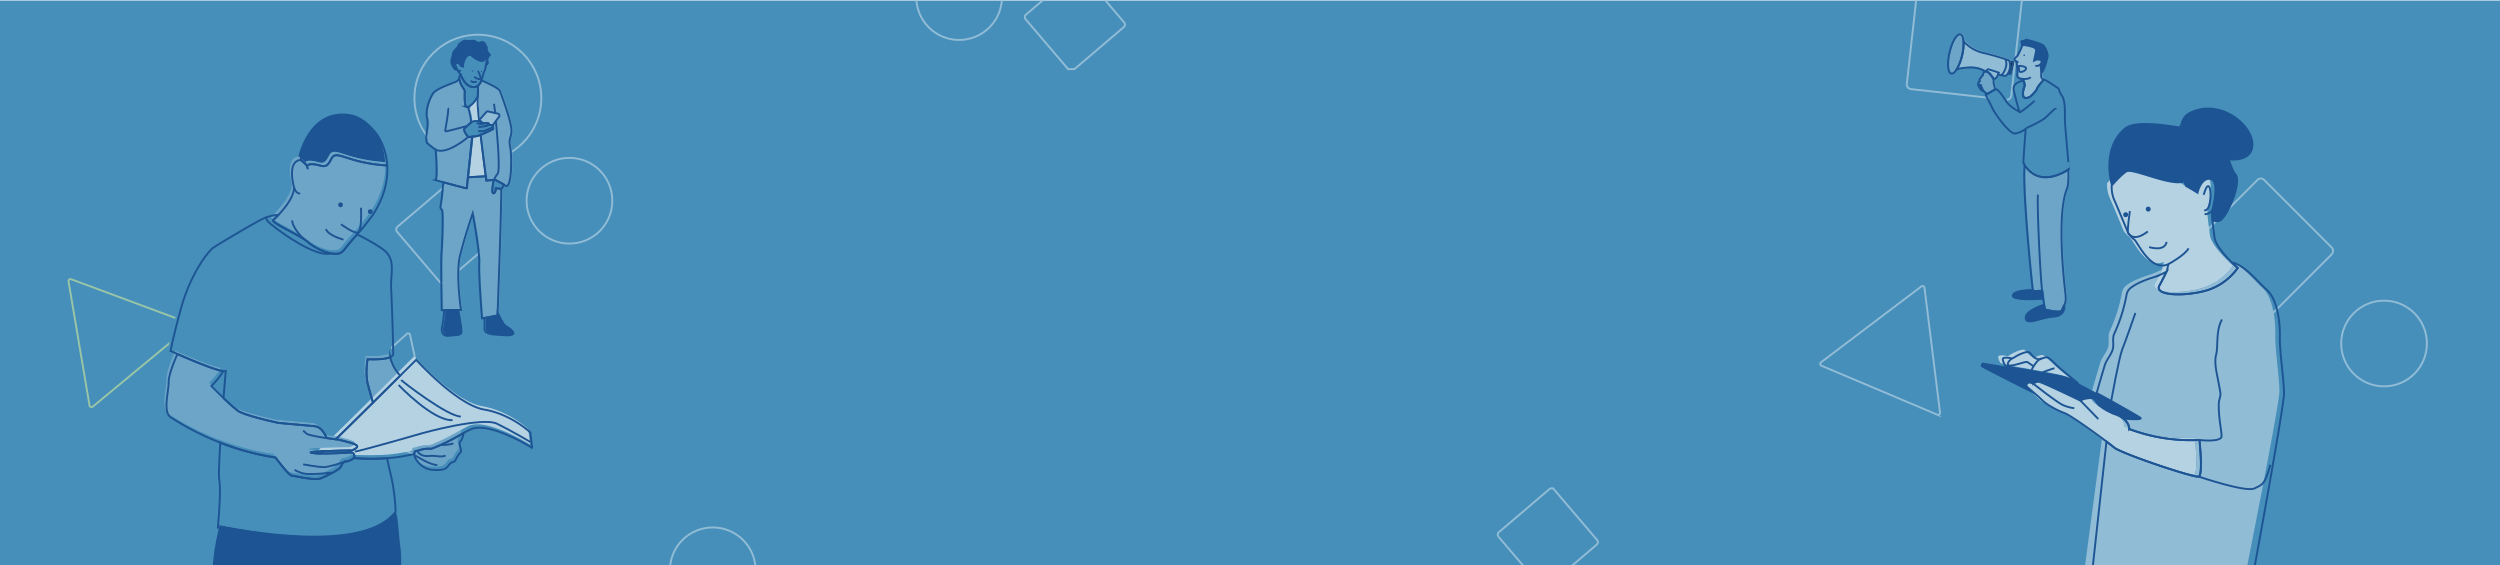 <svg id="Layer_1" data-name="Layer 1" xmlns="http://www.w3.org/2000/svg" xmlns:xlink="http://www.w3.org/1999/xlink" viewBox="0 0 1300 294"><defs><style>.cls-1,.cls-10,.cls-4,.cls-5{fill:none;}.cls-2{clip-path:url(#clip-path);}.cls-3{fill:#468fba;}.cls-4{stroke:#91bcd6;}.cls-10,.cls-12,.cls-4,.cls-5{stroke-miterlimit:10;}.cls-5{stroke:#99c5a7;}.cls-6{fill:#b5d2e3;}.cls-12,.cls-7{fill:#1d5493;}.cls-8{fill:#6ca5c8;}.cls-9{fill:#91bcd6;}.cls-10,.cls-12{stroke:#1d5493;}.cls-11{fill:#1d1d1b;}.cls-12{stroke-width:0.812px;}</style><clipPath id="clip-path"><rect class="cls-1" x="-0.84" y="0.285" width="1301.681" height="293.931"/></clipPath></defs><g class="cls-2"><rect class="cls-3" x="-0.84" y="0.285" width="1301.681" height="293.931"/><path class="cls-4" d="M996.412,0l-4.865,43.638a2.443,2.443,0,0,0,2.157,2.699l49.449,5.513a2.443,2.443,0,0,0,2.699-2.157L1051.366.243A2.408,2.408,0,0,0,1051.368,0Z"/><circle class="cls-4" cx="248.497" cy="51.045" r="32.983"/><circle class="cls-4" cx="296.116" cy="104.379" r="22.286"/><circle class="cls-4" cx="370.632" cy="296.552" r="22.286"/><circle class="cls-4" cx="498.747" cy="-1.512" r="22.286"/><circle class="cls-4" cx="1239.704" cy="178.624" r="22.286"/><rect class="cls-4" x="1148.292" y="103.142" width="54.642" height="54.642" rx="2.443" transform="translate(436.58 -793.072) rotate(45)"/><rect class="cls-4" x="213.033" y="102.283" width="37.931" height="37.931" rx="1.696" transform="translate(173.87 -133.988) rotate(49.577)"/><path class="cls-4" d="M801.325,305.055h3.328l25.656-21.853a1.696,1.696,0,0,0,.191-2.391l-22.396-26.294a1.696,1.696,0,0,0-2.391-.191l-26.294,22.396a1.696,1.696,0,0,0-.191,2.391Z"/><path class="cls-4" d="M555.407,35.93h3.328l25.656-21.853a1.696,1.696,0,0,0,.191-2.391L562.186-14.607a1.696,1.696,0,0,0-2.391-.191L533.502,7.597a1.696,1.696,0,0,0-.191,2.391Z"/><path class="cls-4" d="M1008.814,214.554l-8.074-64.902a1.036,1.036,0,0,0-1.653-.699L946.917,188.396a1.036,1.036,0,0,0,.222,1.781l60.244,25.459A1.036,1.036,0,0,0,1008.814,214.554Z"/><path class="cls-4" d="M163.39,219.225l62.244,20.079a1.036,1.036,0,0,0,1.331-1.204l-13.733-63.944a1.036,1.036,0,0,0-1.708-.551L163.013,217.47A1.036,1.036,0,0,0,163.39,219.225Z"/><path class="cls-5" d="M35.634,146.351l10.917,64.485a1.036,1.036,0,0,0,1.682.625l50.387-41.697a1.036,1.036,0,0,0-.3-1.77L37.017,145.206A1.036,1.036,0,0,0,35.634,146.351Z"/><path class="cls-6" d="M249.798,62.926c-.492-4.686-.815-8.487-.77-10.052.032-1.119.058-2.102.079-2.962-1.626,3.237-3.771,5.215-5.158,5.538a33.284,33.284,0,0,1,1.708,8.157,3.538,3.538,0,0,1,1.887-.761A21.123,21.123,0,0,1,249.798,62.926Z"/><path class="cls-3" d="M246.721,45.209c-4.451-.247-6.429-6.429-6.429-6.429a1.907,1.907,0,0,0-.799,1.853,4.916,4.916,0,0,0,.222,1.279,14.676,14.676,0,0,0,2.143,4.286l.495.824s-.412,7.912.824,8.407a1.292,1.292,0,0,0,.773.021c1.387-.323,3.533-2.302,5.158-5.538.085-3.512.086-4.95.086-4.95l.171-.683A3.474,3.474,0,0,1,246.721,45.209Z"/><path class="cls-7" d="M253.726,63.918c2.304.354.659,1.033.659,1.033a16.331,16.331,0,0,1,1.666-.036c.176-.885.401-2.174.547-3.034a.775.775,0,0,0-.765-.904h-3.77a.776.776,0,0,0-.773.704c-.069.753-.173,1.923-.209,2.556A8.449,8.449,0,0,1,253.726,63.918Z"/><path class="cls-3" d="M256.704,66.134s.473-.568.142-1.041c-.077-.11-.404-.159-.794-.178a16.331,16.331,0,0,0-1.666.036s1.645-.679-.659-1.033a8.449,8.449,0,0,0-2.644.319c-.154.024-.22.011-.158-.072.097-.129.373-.732-.04-.965a3.088,3.088,0,0,0-1.085-.275,21.123,21.123,0,0,0-2.253-.08,3.538,3.538,0,0,0-1.887.761c-1.306.908-2.555,2.357-3.149,2.764-1.656,1.136,1.609,4.685,1.609,4.685.162.022.316.035.465.041a8.751,8.751,0,0,0,1.632-.141,7.545,7.545,0,0,1,1.31-.09,10.718,10.718,0,0,0,3.061-.867c.515-.2,1.054-.42,1.592-.65a51.238,51.238,0,0,0,4.763-2.269C257.461,66.702,256.704,66.134,256.704,66.134Z"/><path class="cls-6" d="M252.833,88.193c-.605-4.677-1.486-11.633-2.248-18.193a10.718,10.718,0,0,1-3.061.867,7.545,7.545,0,0,0-1.31.09c-.119,1.104-1.111,10.264-1.878,17.582-.133,1.268-.259,2.479-.373,3.584,2.67-.185,6.535-.414,9.308-.573C253.153,90.652,253.004,89.515,252.833,88.193Z"/><path class="cls-8" d="M244.582,71.097c-.149-.006-.303-.019-.465-.041,0,0-3.265-3.549-1.609-4.685.594-.407,1.843-1.856,3.149-2.764a33.284,33.284,0,0,0-1.708-8.157,1.292,1.292,0,0,1-.773-.021c-1.236-.495-.824-8.407-.824-8.407l-.495-.824a14.676,14.676,0,0,1-2.143-4.286,4.916,4.916,0,0,1-.222-1.279A4.239,4.239,0,0,1,237.16,42.654c-2.473.989-9.561,3.462-11.209,5.687s-4.286,8.572-3.214,13.105-1.731,11.291.412,13.187a31.715,31.715,0,0,0,4.039,3.05s1.236,15.412-.165,15.825c0,0,1.786.5,4.178,1.159,4.878,1.343,12.278,3.348,12.223,3.127-.024-.096.204-2.423.538-5.671.114-1.106.24-2.316.373-3.584.768-7.318,1.759-16.478,1.878-17.582A8.751,8.751,0,0,1,244.582,71.097Z"/><path class="cls-3" d="M261.342,95.109c-1.47-.821-3.165-1.685-3.165-1.685l-.726.052c-.136.554-1.462,6.734-.274,6.917,1.23.189,1.325-2.697,1.325-2.697a11.13,11.13,0,0,0,2.83.342c.018-.004.04-.006.056-.011.598-.171,1.079-1.764,1.167-2.213C262.206,95.6,261.785,95.357,261.342,95.109Z"/><path class="cls-8" d="M266.584,66.968c-.33-4.533-5.192-17.803-5.934-19.698-.622-1.59-7.215-4.513-9.666-5.56a8.515,8.515,0,0,1-.944,1.796,4.899,4.899,0,0,1-.676.773l-.171.683s-0,1.438-.086,4.95c-.021.86-.047,1.843-.079,2.962-.045,1.565.278,5.367.77,10.052a3.088,3.088,0,0,1,1.085.275c.413.233.044,1.06.198,1.037.036-.633.14-1.803.209-2.556a.776.776,0,0,1,.773-.704h3.77a.775.775,0,0,1,.765.904c-.146.86-.371,2.149-.547,3.034.39.019.717.068.794.178.331.473-.142,1.041-.142,1.041s.757.568.237.946a51.238,51.238,0,0,1-4.763,2.269c-.538.229-1.076.45-1.592.65.763,6.561,1.644,13.516,2.248,18.193.171,1.322.319,2.459.437,3.356.183,1.392.291,2.205.291,2.205l3.889-.278.726-.052s1.695.864,3.165,1.685c.443.247.864.49,1.214.705a7.358,7.358,0,0,1,.731.494c3.566,2.918,3.626-15.412,2.637-20.193S266.913,71.501,266.584,66.968Z"/><path class="cls-7" d="M230.588,169.552c-.605,1.937-.242,5.448,3.511,4.964s5.811-.121,6.296-1.453c.368-1.011-.939-8.3-1.696-11.965l-7.064.085A62.294,62.294,0,0,1,230.588,169.552Z"/><path class="cls-7" d="M267.272,172.578c-1.332-2.3-3.874-2.542-5.206-4.722-.747-1.222-1.836-3.396-2.649-5.07-.017.596-.023.929-.014.953.093.278-4.713,1.124-6.968,1.505a30.246,30.246,0,0,1,.188,5.154c-.242,1.816.726,3.148,5.69,3.511S268.604,174.879,267.272,172.578Z"/><path class="cls-8" d="M261.332,98.038a11.13,11.13,0,0,1-2.83-.342s-.095,2.886-1.325,2.697c-1.188-.183.138-6.363.274-6.917l-3.889.278s-.108-.813-.291-2.205c-2.773.159-6.638.388-9.308.573-.335,3.248-.562,5.575-.538,5.671.055.221-7.345-1.783-12.223-3.127-.266,2.672-.931,9.213-1.218,10.84-.363,2.058-.605,2.542.363,3.39s.242,18.16-.121,22.761.121,29.541.121,29.541l1.288-.016,7.064-.085,1.696-.02s-2.906-18.645-.484-28.451,6.538-21.793,6.538-21.793,3.753,19.976,3.39,25.909,1.453,28.694,1.453,28.694.454-.074,1.143-.19c2.256-.381,7.061-1.227,6.968-1.505-.008-.024-.003-.357.014-.953C259.604,156.197,261.193,117.07,261.332,98.038Z"/><path class="cls-3" d="M252.476,31.028c-1.154,1.731-5.028-.824-6.346-2.06s-2.637-.247-3.626,1.319a10.084,10.084,0,0,0-1.071,4.203L240.278,34.16s.247-.907-1.731-1.484-.86,1.504-.316,3.137a14.248,14.248,0,0,0,2.06,2.967s1.978,6.181,6.429,6.429a3.474,3.474,0,0,0,2.643-.93,4.899,4.899,0,0,0,.676-.773,8.515,8.515,0,0,0,.944-1.796c.718-1.804,1.023-3.773,1.424-4.495a6.75,6.75,0,0,0,.75-2.574c.331-1.753.555-3.365.555-3.365S253.63,29.297,252.476,31.028Z"/><path class="cls-9" d="M258.925,59.116l-5.092-1.153a.987.987,0,0,0-.995.353l-4.122,4.671c.145.01.29.02.426.036a3.087,3.087,0,0,1,1.085.275c.413.233.137.835.04.965-.062.083.004.096.158.072a8.448,8.448,0,0,1,2.644-.319c2.304.354.659,1.033.659,1.033a16.331,16.331,0,0,1,1.666-.036,1.375,1.375,0,0,1,.789.174l3.318-4.524A.987.987,0,0,0,258.925,59.116Z"/><path class="cls-1" d="M249.143,63.024c-.492-4.686-.815-8.487-.77-10.052.032-1.119.058-2.102.079-2.962-1.626,3.237-3.771,5.215-5.158,5.538a33.284,33.284,0,0,1,1.708,8.157,3.538,3.538,0,0,1,1.887-.761A21.123,21.123,0,0,1,249.143,63.024Z"/><path class="cls-10" d="M246.065,45.306c-4.451-.247-6.429-6.429-6.429-6.429a1.907,1.907,0,0,0-.799,1.853,4.916,4.916,0,0,0,.222,1.279,14.675,14.675,0,0,0,2.143,4.286l.495.824s-.412,7.912.824,8.407a1.292,1.292,0,0,0,.773.021c1.387-.323,3.533-2.302,5.158-5.538.085-3.512.086-4.95.086-4.95l.171-.683A3.475,3.475,0,0,1,246.065,45.306Z"/><path class="cls-10" d="M258.925,59.116l-5.092-1.153a.987.987,0,0,0-.995.353l-4.122,4.671c.145.01.29.02.426.036a3.087,3.087,0,0,1,1.085.275c.413.233.137.835.04.965-.062.083.004.096.158.072a8.448,8.448,0,0,1,2.644-.319c2.304.354.659,1.033.659,1.033a16.331,16.331,0,0,1,1.666-.036,1.375,1.375,0,0,1,.789.174l3.318-4.524A.987.987,0,0,0,258.925,59.116Z"/><path class="cls-10" d="M256.049,66.232s.473-.568.142-1.041l-.005-.004a1.375,1.375,0,0,0-.789-.174,16.331,16.331,0,0,0-1.666.036s1.645-.679-.659-1.033a8.448,8.448,0,0,0-2.644.319c-.154.024-.22.011-.158-.072.097-.129.373-.732-.04-.965a3.087,3.087,0,0,0-1.085-.275c-.136-.016-.281-.026-.426-.036-.614-.043-1.28-.044-1.828-.044a3.538,3.538,0,0,0-1.887.761c-1.306.908-2.555,2.357-3.149,2.764-1.656,1.136,1.609,4.685,1.609,4.685.162.022.316.035.465.041a8.749,8.749,0,0,0,1.632-.141,7.547,7.547,0,0,1,1.31-.09,10.719,10.719,0,0,0,3.061-.867c.515-.2,1.054-.42,1.592-.65a51.242,51.242,0,0,0,4.763-2.269C256.806,66.8,256.049,66.232,256.049,66.232Z"/><path class="cls-10" d="M252.178,88.29c-.605-4.677-1.486-11.633-2.248-18.193a10.718,10.718,0,0,1-3.061.867,7.545,7.545,0,0,0-1.31.09c-.119,1.104-1.111,10.264-1.878,17.582-.133,1.268-.259,2.479-.373,3.584,2.67-.185,6.535-.414,9.308-.573C252.497,90.749,252.349,89.612,252.178,88.29Z"/><path class="cls-10" d="M243.927,71.195c-.149-.006-.303-.019-.465-.041,0,0-3.265-3.549-1.609-4.685.594-.407,1.843-1.855,3.149-2.764a33.284,33.284,0,0,0-1.708-8.157,1.292,1.292,0,0,1-.773-.021c-1.236-.495-.824-8.407-.824-8.407l-.495-.824a14.675,14.675,0,0,1-2.143-4.286,4.916,4.916,0,0,1-.222-1.279,4.239,4.239,0,0,1-2.333,2.021c-2.473.989-9.561,3.462-11.209,5.687s-4.286,8.572-3.214,13.105-1.731,11.291.412,13.187a31.714,31.714,0,0,0,4.039,3.05s1.236,15.412-.165,15.825c0,0,1.786.5,4.178,1.159,4.878,1.343,12.278,3.348,12.223,3.127-.024-.096.204-2.423.538-5.671.114-1.106.24-2.316.373-3.584.768-7.318,1.759-16.478,1.878-17.582A8.75,8.75,0,0,1,243.927,71.195Z"/><path class="cls-10" d="M260.687,95.207c-1.47-.821-3.165-1.685-3.165-1.685l-.726.052c-.135.554-1.462,6.734-.274,6.917,1.23.189,1.325-2.697,1.325-2.697a11.13,11.13,0,0,0,2.83.342c.018-.004.04-.006.056-.011.598-.171,1.079-1.764,1.167-2.213C261.551,95.698,261.13,95.455,260.687,95.207Z"/><path class="cls-10" d="M265.929,67.065c-.33-4.533-5.192-17.803-5.934-19.698-.622-1.59-7.215-4.513-9.666-5.56a8.515,8.515,0,0,1-.944,1.796,4.9,4.9,0,0,1-.676.773l-.171.683s-0,1.438-.086,4.95c-.021.86-.047,1.843-.079,2.962-.045,1.565.278,5.367.77,10.052a3.087,3.087,0,0,1,1.085.275c.413.233.044,1.06.198,1.037a8.448,8.448,0,0,1,2.644-.319c2.304.354.659,1.033.659,1.033a16.331,16.331,0,0,1,1.666-.036c.39.019.717.068.794.178.331.473-.142,1.041-.142,1.041s.757.568.237.946a51.242,51.242,0,0,1-4.763,2.269c-.538.229-1.076.45-1.592.65.763,6.561,1.644,13.516,2.248,18.193.171,1.322.319,2.459.437,3.356.183,1.392.291,2.205.291,2.205l3.889-.278.726-.052s1.695.864,3.165,1.685c.443.247.864.49,1.214.705a7.358,7.358,0,0,1,.731.494c3.566,2.918,3.626-15.412,2.637-20.193S266.258,71.598,265.929,67.065Z"/><path class="cls-10" d="M229.933,169.649c-.605,1.937-.242,5.448,3.511,4.964s5.811-.121,6.296-1.453c.368-1.011-.939-8.3-1.696-11.965l-7.064.085A62.292,62.292,0,0,1,229.933,169.649Z"/><path class="cls-10" d="M266.617,172.676c-1.332-2.3-3.874-2.542-5.206-4.722-.747-1.222-1.836-3.396-2.649-5.069-.017.596-.023.929-.014.953.093.278-4.713,1.124-6.968,1.505a30.246,30.246,0,0,1,.188,5.154c-.242,1.816.726,3.148,5.69,3.511S267.948,174.976,266.617,172.676Z"/><path class="cls-10" d="M260.677,98.136a11.13,11.13,0,0,1-2.83-.342s-.095,2.886-1.325,2.697c-1.188-.183.138-6.363.274-6.917l-3.889.278s-.108-.813-.291-2.205c-2.773.159-6.638.388-9.308.573-.335,3.248-.562,5.575-.538,5.671.055.221-7.345-1.783-12.223-3.127-.266,2.672-.931,9.213-1.218,10.84-.363,2.058-.605,2.542.363,3.39s.242,18.16-.121,22.761.121,29.541.121,29.541l1.288-.016,7.064-.085,1.696-.02s-2.906-18.645-.484-28.451,6.538-21.793,6.538-21.793,3.753,19.976,3.39,25.909,1.453,28.694,1.453,28.694.454-.074,1.143-.19c2.256-.381,7.061-1.227,6.968-1.505-.008-.024-.003-.357.014-.953C258.949,156.295,260.538,117.168,260.677,98.136Z"/><path class="cls-7" d="M237.892,32.774c1.978.577,1.731,1.484,1.731,1.484l1.154.33A10.084,10.084,0,0,1,241.848,30.384c.989-1.566,2.308-2.555,3.626-1.319s5.192,3.791,6.346,2.06,1.236.247,1.236.247-.224,1.612-.555,3.365c.465-.38.923-.776,1.272-1.126,1.138-1.138-.717-2.239.813-4.064s.325-.975-.488-2.601-.325-.65-.488-2.113-.488-.813-.813-1.951a2.262,2.262,0,0,0-3.089-1.301c-1.698.671-1.463-.488-3.089-.813s-1.788.325-3.739,0-2.113.163-3.577,1.138-1.36,1.955-1.951,2.601c-1.073,1.172-2.228,2.02-2.391,3.808s-1.718,3.412.264,6.722c1.904,3.181,2.349.872,2.349.872C237.032,34.278,235.914,32.197,237.892,32.774Z"/><path class="cls-10" d="M251.821,31.126c-1.154,1.731-5.028-.824-6.346-2.06s-2.637-.247-3.626,1.319a10.084,10.084,0,0,0-1.071,4.203l-1.154-.33s.247-.907-1.731-1.484-.86,1.504-.316,3.137a14.249,14.249,0,0,0,2.06,2.967s1.978,6.181,6.429,6.429a3.475,3.475,0,0,0,2.643-.93,4.898,4.898,0,0,0,.676-.773,8.516,8.516,0,0,0,.944-1.796c.718-1.804,1.023-3.773,1.424-4.495a6.75,6.75,0,0,0,.75-2.574c.331-1.753.555-3.365.555-3.365S252.975,29.395,251.821,31.126Z"/><path class="cls-10" d="M248.488,36.854s2.394,4.247,1.002,4.317a5.163,5.163,0,0,1-2.924-1.253"/><path class="cls-10" d="M247.96,42.522c-.348-.07-2.652.807-3-.724"/><circle class="cls-7" cx="245.8" cy="36.925" r="0.348"/><circle class="cls-7" cx="250.395" cy="37.203" r="0.348"/><path class="cls-10" d="M239.515,36.506s-.834,1.463-1.938-.595"/><path class="cls-10" d="M254.043,65.016a31.382,31.382,0,0,1-5.244,1.136"/><path class="cls-10" d="M256.049,66.232c-.24.025-4.106,1.983-4.87,1.983h-2.482"/><path class="cls-10" d="M250.427,64.335s-2.112-.321-2.542.013"/><path class="cls-10" d="M243.462,71.153c-.279.451-11.44,9.741-16.93,6.627"/><path class="cls-10" d="M242.571,65.585s-11.122,3.061-11.122,2.755,2.143-11.632,1.53-12.142"/><path class="cls-10" d="M257.824,62.831s2.603,25.099.97,27.446a19.113,19.113,0,0,0-1.998,3.297"/><path class="cls-10" d="M257.553,58.84c-.068-.203-.676-4.87-.676-4.87"/><path class="cls-7" d="M171.182,80.843c-1.811,3.622-2.925,4.318-5.851,3.483s-5.84-1.126-6.676.128a23.963,23.963,0,0,0-3.474-3.094c.293-1.353,5.7-24.901,26.25-22.067,9.739,1.343,18.04,11.565,18.821,25.011a83.198,83.198,0,0,1-15.837-2.486C176.057,79.589,172.992,77.221,171.182,80.843Z"/><path class="cls-8" d="M143.67,110.005c3.296-3.46,8.255-9.513,8.092-14.479,0,0-3.891-13.375,3.405-14.104l.013-.063a23.963,23.963,0,0,1,3.474,3.094c.836-1.254,3.75-.963,6.676-.128s4.04.139,5.851-3.483,4.876-1.254,13.234.975A83.198,83.198,0,0,0,200.252,84.303c.462,7.948-1.703,17.022-7.756,26.057a114.435,114.435,0,0,1-7.927,9.794c-1.333,1.53-2.627,3.003-3.746,4.311-2.696,3.151-3.63,5.176-5.715,5.593-4.864.973-12.402-2.675-16.293-6.08s-17.509-9.119-17.995-11.186C140.82,112.792,142.044,111.713,143.67,110.005Z"/><path class="cls-8" d="M86.597,196.826c0-3.587,2.744-10.397,4.558-14.506,6.288,2.78,19.295,8.346,23.847,8.889a38.74,38.74,0,0,1-6.214,7.76s3.008,3.054,6.338,6.251a86.707,86.707,0,0,0,7.435,6.605c3.673,2.602,20.201,6.122,20.813,6.275s15.61,1.377,19.436,1.836,5.968,6.122,5.968,6.122l4.724.622,1.092.144s8.57,1.836,9.794,3.061-2.602,2.602-2.602,2.602-8.614.107-14.896.384c-4.343.192-7.571.465-6.07.84a25.289,25.289,0,0,0,4.76.364c6.241.084,15.594-.517,15.594-.517a1.832,1.832,0,0,1,1.989,1.989,1.417,1.417,0,0,1-.36.9c-1.19,1.459-4.996,2.008-4.996,2.008a7.277,7.277,0,0,0-1.683,2.449c-.765,1.683-6.734,4.438-10.1,5.968s-13.773-1.224-15.304-1.224-8.57-9.488-8.57-9.488a134.567,134.567,0,0,1-28.699-7.72A144.252,144.252,0,0,1,87.821,215.344C83.383,212.589,86.597,202.182,86.597,196.826Z"/><path class="cls-8" d="M190.203,198.203c-1.53-5.968-.153-13.161-.153-13.161s8.284.475,11.782-1.053a19.899,19.899,0,0,0,5.196,9.569c-4.041,4.008-9.117,9.04-14.199,14.069C191.647,203.482,190.65,199.947,190.203,198.203Z"/><path class="cls-3" d="M92.718,159.638c5.05-18.977,14.421-30.674,16.974-32.498s22.859-13.861,26.264-15.32a22.5,22.5,0,0,1,7.66-1.824l.054.01c-1.627,1.708-2.851,2.787-2.851,2.787.486,2.067,14.104,7.782,17.995,11.186s11.43,7.052,16.293,6.08c2.085-.417,3.019-2.443,5.715-5.593,1.119-1.307,2.413-2.781,3.746-4.311a96.196,96.196,0,0,1,13.592,7.805c6.887,5.203,3.673,12.549,4.132,20.507s1.071,30.301,1.071,33.821c0,.743-.597,1.293-1.532,1.701-3.498,1.528-11.782,1.053-11.782,1.053s-1.377,7.193.153,13.161c.447,1.744,1.443,5.279,2.625,9.423-1.87,1.851-3.74,3.7-5.559,5.498-5.563,5.497-10.645,10.507-13.768,13.553l-4.724-.622s-2.143-5.662-5.968-6.122-18.824-1.683-19.436-1.836-17.14-3.673-20.813-6.275a86.707,86.707,0,0,1-7.435-6.605c.641-8.085,1.161-14.055,1.161-14.055a2.961,2.961,0,0,1-1.285.045c-4.551-.543-17.559-6.109-23.847-8.889-2.127-.941-3.487-1.563-3.487-1.563S87.668,178.614,92.718,159.638Z"/><path class="cls-8" d="M215.148,232.79c1.377-.153,2.908-1.071,6.122-1.224.561-.027,1.24-.011,1.979.024a95.018,95.018,0,0,0,13.555-6.397c1.133-.63,2.19-1.229,3.181-1.777-.251,1.471-.723,3.319-1.576,4.171-1.53,1.53.918,4.591,0,5.815a16.722,16.722,0,0,0-2.449,3.673c-1.071,2.143-1.989.918-3.367,2.602s-1.53,3.367-8.57,2.908-9.488-6.887-9.488-6.887a6.644,6.644,0,0,1-.21-1.391C214.306,233.597,214.458,232.867,215.148,232.79Z"/><path class="cls-6" d="M166.89,232.868c6.282-.277,14.896-.384,14.896-.384s3.826-1.377,2.602-2.602-9.794-3.061-9.794-3.061l-1.092-.144c3.123-3.047,8.206-8.056,13.768-13.553,1.819-1.798,3.688-3.647,5.559-5.498,5.082-5.029,10.158-10.061,14.199-14.069,4.898-4.858,8.274-8.21,8.274-8.21s21.119,23.415,35.352,25.863S274.68,223.148,274.68,223.148l.918,7.958S253.255,217.18,243.766,221.465c-1.151.52-2.403,1.187-3.781,1.95-.991.549-2.048,1.147-3.181,1.777a95.018,95.018,0,0,1-13.555,6.397c-.74-.035-1.418-.051-1.979-.024-3.214.153-4.744,1.071-6.122,1.224-.69.077-.842.807-.822,1.517a88.896,88.896,0,0,1-14.126,2.192,114.95,114.95,0,0,1-17.397-.054,1.417,1.417,0,0,0,.36-.9A1.832,1.832,0,0,0,181.174,233.555s-9.353.601-15.594.517Z"/><path class="cls-7" d="M203.79,329.194H111.865c-.903-9.741-1.842-19.668-1.601-28.527.418-15.372,3.576-25.495,3.904-27.663,11.726,2.385,73.203,14.423,91.53-6.776,1.421,1.91,1.491,11.351,2.633,19.371.831,5.837-.248,15.393-.899,21.253C207.056,310.235,205.611,318.887,203.79,329.194Z"/><path class="cls-3" d="M112.919,247.941c-.388-2.105-.053-10.127.531-19.504a134.567,134.567,0,0,0,28.699,7.72s7.04,9.488,8.57,9.488,11.937,2.755,15.304,1.224,9.335-4.285,10.1-5.968a7.277,7.277,0,0,1,1.683-2.449s3.806-.549,4.996-2.008a114.95,114.95,0,0,0,17.397.054c.448,2.32,1.131,5.466,2.093,9.452a97.544,97.544,0,0,1,2.296,18.518c-.176.22-.366.43-.551.644-18.327,21.199-78.144,10.277-89.87,7.891-1.296-.264-2.013-.424-2.013-.424S113.99,253.756,112.919,247.941Z"/><path class="cls-1" d="M117.395,192.923s-.52,5.97-1.161,14.055c-3.33-3.197-6.338-6.251-6.338-6.251a38.74,38.74,0,0,0,6.214-7.76A2.961,2.961,0,0,0,117.395,192.923Z"/><path class="cls-10" d="M161.929,235.467c-1.501-.375,1.728-.648,6.07-.84l-1.311,1.204A25.289,25.289,0,0,1,161.929,235.467Z"/><path class="cls-10" d="M87.705,198.585c0-3.587,2.744-10.397,4.558-14.506,6.288,2.78,19.295,8.346,23.847,8.889a38.74,38.74,0,0,1-6.214,7.76s3.008,3.054,6.338,6.251a86.709,86.709,0,0,0,7.435,6.605c3.673,2.602,20.201,6.122,20.813,6.275s15.61,1.377,19.436,1.836,5.968,6.122,5.968,6.122l4.724.622,1.092.144s8.57,1.836,9.794,3.061-2.602,2.602-2.602,2.602-8.614.107-14.896.384c-4.343.192-7.571.465-6.07.84a25.289,25.289,0,0,0,4.76.364c6.241.084,15.594-.517,15.594-.517a1.832,1.832,0,0,1,1.989,1.989,1.417,1.417,0,0,1-.36.9c-1.19,1.459-4.996,2.008-4.996,2.008a7.277,7.277,0,0,0-1.683,2.449c-.765,1.683-6.734,4.438-10.101,5.968S153.358,247.404,151.828,247.404s-8.57-9.488-8.57-9.488a134.567,134.567,0,0,1-28.699-7.72,144.252,144.252,0,0,1-25.629-13.093C84.491,214.348,87.705,203.941,87.705,198.585Z"/><path class="cls-10" d="M191.312,199.962c-1.53-5.968-.153-13.161-.153-13.161s8.284.475,11.782-1.053a19.899,19.899,0,0,0,5.196,9.569c-4.041,4.008-9.117,9.04-14.199,14.069C192.755,205.241,191.759,201.706,191.312,199.962Z"/><path class="cls-10" d="M93.827,161.397c5.05-18.977,14.421-30.674,16.974-32.498s22.859-13.861,26.264-15.32a22.501,22.501,0,0,1,7.66-1.824l.054.01c-1.627,1.708-2.851,2.787-2.851,2.787.486,2.067,14.104,7.782,17.995,11.186s11.43,7.052,16.293,6.08c2.085-.417,3.019-2.443,5.715-5.593,1.119-1.307,2.413-2.781,3.746-4.311a96.196,96.196,0,0,1,13.592,7.805c6.887,5.203,3.673,12.549,4.132,20.507s1.071,30.301,1.071,33.821c0,.743-.597,1.293-1.532,1.701-3.498,1.528-11.782,1.053-11.782,1.053s-1.377,7.193.153,13.161c.447,1.744,1.443,5.279,2.625,9.423-1.87,1.851-3.74,3.7-5.559,5.498-5.563,5.497-10.645,10.507-13.768,13.553l-4.724-.622s-2.143-5.662-5.968-6.122-18.824-1.683-19.436-1.836-17.14-3.673-20.813-6.275a86.709,86.709,0,0,1-7.435-6.605c.641-8.085,1.161-14.055,1.161-14.055a2.961,2.961,0,0,1-1.285.045c-4.551-.543-17.559-6.109-23.847-8.889-2.127-.941-3.487-1.563-3.487-1.563S88.776,180.373,93.827,161.397Z"/><path class="cls-10" d="M216.257,234.549c1.377-.153,2.908-1.071,6.122-1.224.561-.027,1.24-.011,1.979.024a95.018,95.018,0,0,0,13.555-6.397c1.133-.63,2.19-1.229,3.181-1.777-.251,1.471-.723,3.319-1.576,4.171-1.53,1.53.918,4.591,0,5.815a16.722,16.722,0,0,0-2.449,3.673c-1.071,2.143-1.989.918-3.367,2.602-1.377,1.683-1.53,3.367-8.57,2.908s-9.488-6.887-9.488-6.887a6.643,6.643,0,0,1-.21-1.391C215.415,235.356,215.566,234.626,216.257,234.549Z"/><path class="cls-10" d="M167.999,234.627c6.282-.277,14.896-.384,14.896-.384s3.826-1.377,2.602-2.602-9.794-3.061-9.794-3.061l-1.092-.144c3.123-3.047,8.206-8.056,13.768-13.553,1.819-1.798,3.688-3.647,5.559-5.498,5.082-5.029,10.158-10.061,14.199-14.069,4.898-4.858,8.274-8.21,8.274-8.21s21.119,23.415,35.352,25.863,24.027,11.937,24.027,11.937l.918,7.958S254.363,218.939,244.875,223.224c-1.151.52-2.403,1.187-3.781,1.95-.991.549-2.048,1.147-3.181,1.777a95.018,95.018,0,0,1-13.555,6.397c-.74-.035-1.418-.051-1.979-.024-3.214.153-4.744,1.071-6.122,1.224-.69.077-.842.807-.822,1.517a88.895,88.895,0,0,1-14.126,2.192,114.952,114.952,0,0,1-17.397-.054,1.417,1.417,0,0,0,.36-.9,1.832,1.832,0,0,0-1.989-1.989s-9.353.601-15.594.517Z"/><path class="cls-10" d="M114.028,249.7c-.388-2.105-.053-10.127.531-19.504a134.567,134.567,0,0,0,28.699,7.72s7.04,9.488,8.57,9.488,11.937,2.755,15.304,1.224,9.335-4.285,10.101-5.968a7.277,7.277,0,0,1,1.683-2.449s3.806-.549,4.996-2.008a114.952,114.952,0,0,0,17.397.054c.448,2.32,1.131,5.466,2.093,9.452a97.544,97.544,0,0,1,2.296,18.518c-.176.22-.366.43-.551.644-18.327,21.199-78.144,10.277-89.87,7.891-1.296-.264-2.013-.424-2.013-.424S115.099,255.515,114.028,249.7Z"/><path class="cls-10" d="M217.072,234.631c.147.294,1.689,2.938,5.876,2.497s6.464.955,8.74-.294"/><path class="cls-10" d="M215.823,236.834s8.447,5.362,11.605,4.921"/><path class="cls-10" d="M229.484,231.399c.441,0,5.435-.073,6.243-.955"/><path class="cls-10" d="M178.916,240.211s-7.823,2.793-10.761,2.72-10.503-1.469-10.503-1.469"/><path class="cls-10" d="M172.414,245.795c-.588,0-11.385,1.322-14.69.367a16.778,16.778,0,0,1-4.554-1.836"/><path class="cls-10" d="M169.886,227.815s-9.371-1.264-10.546-2.365-1.689-1.542-1.689-1.542"/><path class="cls-10" d="M184.506,234.843c3.2-.376,35.197-9.599,35.197-9.599s31.056-8.658,38.773-4.894,17.504,9.599,17.504,9.599"/><path class="cls-10" d="M208.598,197.575c.753.941,24.468,19.198,31.056,19.01"/><path class="cls-10" d="M207.281,200.21s17.881,18.822,28.044,18.257"/><path class="cls-10" d="M158.125,124.47s-6.18-5.758-6.18-9.899"/><path class="cls-10" d="M139.054,112.85s-1.39.445.389,2.446,23.797,18.904,32.471,16.514"/><path class="cls-10" d="M178.608,124.606s-8.122-2.142-9.123-5.533"/><path class="cls-10" d="M187.705,108.012c0,.278.667,12.788-1.835,12.955s-8.507-4.337-8.507-4.337"/><path class="cls-10" d="M156.276,83.181s3.851,2.091,3.795,4.871"/><path class="cls-10" d="M152.871,97.285s.806,3.499,3.197,3.332"/><circle class="cls-7" cx="177.085" cy="106.511" r="1.251"/><circle class="cls-7" cx="192.519" cy="110.051" r="1.251"/><path class="cls-10" d="M172.29,82.602c-1.811,3.622-2.925,4.318-5.851,3.483s-5.84-1.126-6.676.128a23.963,23.963,0,0,0-3.474-3.094c.293-1.353,5.7-24.901,26.25-22.067,9.739,1.343,18.04,11.565,18.821,25.011a83.198,83.198,0,0,1-15.837-2.486C177.166,81.348,174.101,78.98,172.29,82.602Z"/><path class="cls-10" d="M144.779,111.764c3.297-3.46,8.255-9.513,8.092-14.479,0,0-3.891-13.375,3.405-14.104l.013-.063a23.963,23.963,0,0,1,3.474,3.094c.836-1.254,3.75-.963,6.676-.128s4.04.139,5.851-3.483,4.876-1.254,13.234.975a83.198,83.198,0,0,0,15.837,2.486c.462,7.948-1.703,17.022-7.756,26.057a114.434,114.434,0,0,1-7.927,9.794c-1.333,1.53-2.627,3.003-3.746,4.311-2.696,3.151-3.63,5.176-5.715,5.593-4.864.973-12.402-2.675-16.293-6.08s-17.509-9.119-17.995-11.186C141.928,114.551,143.152,113.472,144.779,111.764Z"/><path class="cls-9" d="M1030.559,43.842a1.615,1.615,0,0,1-1.124-.464l-.24.336s.899,2.341,2.253,3.064a.581.581,0,0,0,.465.009A18.053,18.053,0,0,1,1030.559,43.842Z"/><path class="cls-9" d="M1033.152,36.741c1.409-.067,2.895,2.074,3.742,3.268a2.382,2.382,0,0,1,.312.595c1.487.27,2.405-2.278,2.405-2.278l3.283.706s1.261.562,2.455-2.54a7.204,7.204,0,0,0-.03-5.513,133.521,133.521,0,0,0-13.414-3.885,19.735,19.735,0,0,1-10.274-6.105,25.298,25.298,0,0,1-.739,7.428,24.778,24.778,0,0,1-2.771,7.174,29.468,29.468,0,0,1,6.09-.888c5.258-.355,8.201,1.796,8.201,1.796l.044.489A1.203,1.203,0,0,1,1033.152,36.741Z"/><path class="cls-8" d="M1037.478,43.512c-.425-1.199-.005-1.968-.318-2.874a2.382,2.382,0,0,0-.309-.597c-.841-1.198-2.318-3.346-3.727-3.285a1.203,1.203,0,0,0-.696.246,2.596,2.596,0,0,0-.726,1.803s-1.042.746-1.007,1.153-.623.382-.744.884a1.711,1.711,0,0,0,.151,1.032,1.206,1.206,0,0,0-.804,1.135.719.719,0,0,0,.137.37,1.615,1.615,0,0,0,1.124.464,18.053,18.053,0,0,0,1.354,2.945c.05.074.099.144.148.204a8.017,8.017,0,0,0,1.995,1.453c1.076-.656,2.876-1.731,3.888-2.217A9.276,9.276,0,0,0,1037.478,43.512Z"/><path class="cls-8" d="M1021.632,20.99c-.157-1.979-.703-3.309-1.602-3.521-1.799-.423-4.33,3.793-5.653,9.416s-.936,10.526.863,10.949c.864.203,1.896-.665,2.882-2.242a24.778,24.778,0,0,0,2.771-7.174A25.298,25.298,0,0,0,1021.632,20.99Z"/><path class="cls-9" d="M1062.021,38.647c.017-.307.023-.624.021-.943a30.605,30.605,0,0,0-.317-3.909s2.944-3.41-.63-3.737l-2.778,1.06s1.068-4.724,1.096-5.116a1.897,1.897,0,0,0-1.175-1.743c-1.055-.585-5.731-1.575-5.962-1.166,0,0-.119.292-.308.741a40.518,40.518,0,0,1-2.195,4.701c-.573.726-2.816,1.957-.676,3.092a44.535,44.535,0,0,1,.632,5.663c-.166.691-.756,2.873,1.486,3.212a2.223,2.223,0,0,1,1.658,1.294,6.151,6.151,0,0,1,.554,2.491s-3.412,8.677,2.84,5.596c0,0,3.014-2.597,3.594-4.184s3.589-4.716,3.589-4.716S1061.9,40.809,1062.021,38.647Z"/><path class="cls-1" d="M1050.464,33.835c.368-.123,3.626.264,3.735,1.221s-1.893,2.135-2.952,1.966S1050.464,33.835,1050.464,33.835Z"/><line class="cls-1" x1="1049.098" y1="31.626" x2="1050.212" y2="31.908"/><path class="cls-1" d="M1051.216,40.502s4.498.719,5.301-.864"/><path class="cls-1" d="M1033.124,36.755s.932-1.198,1.422-1.152,5.462,1.742,5.462,1.742l-.397.982"/><path class="cls-1" d="M1043.462,30.429a6.158,6.158,0,0,1,.043,4.6,7.914,7.914,0,0,1-2.165,3.639"/><polyline class="cls-11" points="1045.688 31.609 1047.419 32.168 1046.002 38.067 1044.462 37.912"/><path class="cls-3" d="M1074.362,62.196c-.053-2.27.438-10.121-1.513-12.781s-1.145-3.529-2.2-4.114c-1.055-.585-6.211-4.28-7.198-4.318,0,0-3.009,3.129-3.589,4.716s-3.594,4.184-3.594,4.184c-6.251,3.081-2.84-5.596-2.84-5.596a6.152,6.152,0,0,0-.554-2.491,3.001,3.001,0,0,0-1.661.1c-1.67.595-3.82,1.805-3.484,4.277.336,2.471,2.957,11.468,2.957,11.468s-4.97-2.256-7.117-5.76c-2.147-3.504-4.284-5.943-4.957-5.905a2.47,2.47,0,0,0-.67.253c-1.012.486-2.812,1.561-3.888,2.217-.526.321-.88.541-.88.541s2.837,5.33,3.606,7.108,8.565,13.279,11.71,12.905a11.277,11.277,0,0,0,5.505-2.463s-1.396,17.497-1.171,17.889c.202.352.412.676.623.998,7.66,11.718,20.419,3.863,22.693,2.323.229-.155.356-.249.356-.249S1074.415,64.467,1074.362,62.196Z"/><path class="cls-8" d="M1076.141,87.746c-2.273,1.539-15.033,9.394-22.693-2.323-1.352,11.736,3.649,60.965,4.211,64.911.208,1.459,4.829-.407,5.011,1.021.164,1.288.318,2.525.465,3.657.143,1.101.28,2.096.413,2.934.252,1.592.49,2.614.73,2.668,3.058.689,7.367,1.466,8.235.598a2.834,2.834,0,0,0,.558-.995,13.109,13.109,0,0,1,.85-1.777c.672-1.251,1.169-2.395.694-6.433-.784-6.668-4.578-41.115.857-54.37C1076.229,95.788,1076.287,91.568,1076.141,87.746Z"/><path class="cls-10" d="M1029.937,44.257a1.615,1.615,0,0,1-1.124-.464l-.24.336s.899,2.341,2.253,3.064a.581.581,0,0,0,.465.009A18.053,18.053,0,0,1,1029.937,44.257Z"/><path class="cls-10" d="M1032.531,37.156c1.409-.067,2.895,2.074,3.742,3.268a2.382,2.382,0,0,1,.312.595c1.487.27,2.405-2.278,2.405-2.278l3.283.706s1.261.562,2.455-2.54a7.204,7.204,0,0,0-.03-5.513,133.522,133.522,0,0,0-13.414-3.885,19.735,19.735,0,0,1-10.274-6.105,25.298,25.298,0,0,1-.739,7.428,24.778,24.778,0,0,1-2.771,7.174,29.468,29.468,0,0,1,6.09-.888c5.258-.355,8.201,1.796,8.201,1.796l.044.489A1.203,1.203,0,0,1,1032.531,37.156Z"/><path class="cls-10" d="M1036.857,43.926c-.425-1.199-.005-1.968-.318-2.874a2.382,2.382,0,0,0-.309-.597c-.841-1.198-2.318-3.346-3.727-3.285a1.203,1.203,0,0,0-.696.246,2.596,2.596,0,0,0-.726,1.803s-1.042.746-1.007,1.153-.623.382-.744.884a1.711,1.711,0,0,0,.151,1.032,1.206,1.206,0,0,0-.804,1.135.719.719,0,0,0,.137.37,1.615,1.615,0,0,0,1.124.464,18.053,18.053,0,0,0,1.354,2.945c.05.074.099.144.148.204a8.017,8.017,0,0,0,1.995,1.453c1.076-.656,2.876-1.731,3.888-2.217A9.275,9.275,0,0,0,1036.857,43.926Z"/><path class="cls-10" d="M1021.011,21.405c-.157-1.979-.703-3.309-1.602-3.521-1.799-.423-4.33,3.793-5.653,9.416s-.936,10.526.863,10.949c.864.203,1.896-.665,2.882-2.242a24.778,24.778,0,0,0,2.771-7.174A25.298,25.298,0,0,0,1021.011,21.405Z"/><path class="cls-7" d="M1057.616,24.673a1.897,1.897,0,0,1,1.175,1.743c-.028.392-1.096,5.116-1.096,5.116l2.778-1.06c3.574.327.63,3.737.63,3.737a30.604,30.604,0,0,1,.317,3.909c.047.008.093.016.135.023,1.577.257,3.466-7.359,3.698-8.578s-.516-3.158-1.101-4.512-.399.147-.741-1.209-8.663-3.597-9.679-3.659-.695.622-2.412.695c-1.233.053-.49,2.177.026,3.369.188-.449.308-.741.308-.741C1051.885,23.097,1056.562,24.087,1057.616,24.673Z"/><path class="cls-10" d="M1061.4,39.061c.017-.307.023-.624.021-.943a30.604,30.604,0,0,0-.317-3.909s2.944-3.41-.63-3.737l-2.778,1.06s1.068-4.724,1.096-5.116a1.897,1.897,0,0,0-1.175-1.743c-1.055-.585-5.731-1.575-5.962-1.166,0,0-.119.292-.308.741a40.517,40.517,0,0,1-2.195,4.701c-.573.726-2.816,1.957-.676,3.092a44.536,44.536,0,0,1,.632,5.663c-.166.691-.756,2.873,1.486,3.212a2.223,2.223,0,0,1,1.658,1.294,6.151,6.151,0,0,1,.554,2.491s-3.412,8.677,2.84,5.596c0,0,3.014-2.597,3.594-4.184s3.589-4.716,3.589-4.716S1061.279,41.224,1061.4,39.061Z"/><path class="cls-10" d="M1049.843,34.25c.368-.123,3.626.264,3.735,1.221s-1.893,2.135-2.951,1.966S1049.843,34.25,1049.843,34.25Z"/><path class="cls-10" d="M1059.773,31.299a1.135,1.135,0,0,1,1.446-.033c.654.622.715,1.953-1.28,2.864-1.092.499-1.428-.216-1.428-.216"/><line class="cls-10" x1="1048.476" y1="32.04" x2="1049.59" y2="32.322"/><path class="cls-10" d="M1050.595,40.916s4.498.719,5.301-.864"/><ellipse class="cls-7" cx="1052.584" cy="28.748" rx="0.432" ry="0.391" transform="translate(778.87 1045.528) rotate(-76.498)"/><path class="cls-10" d="M1050.066,58.054a.444.444,0,0,0,.664.167,62.846,62.846,0,0,0,7.276-5.822"/><path class="cls-10" d="M1053.65,66.661s7.588-3.422,9.873-5.368,5.392-5.725,5.603-4.49"/><path class="cls-10" d="M1032.503,37.169s.932-1.198,1.422-1.152,5.462,1.742,5.462,1.742l-.397.982"/><path class="cls-10" d="M1042.84,30.843a6.158,6.158,0,0,1,.043,4.6,7.914,7.914,0,0,1-2.165,3.639"/><polyline class="cls-10" points="1045.067 32.023 1046.797 32.582 1045.381 38.481 1043.84 38.326"/><path class="cls-10" d="M1073.741,62.61c-.053-2.27.438-10.121-1.513-12.781s-1.145-3.529-2.2-4.114c-1.055-.585-6.211-4.28-7.198-4.318,0,0-3.009,3.129-3.589,4.716-.58,1.587-3.594,4.184-3.594,4.184-6.251,3.081-2.84-5.596-2.84-5.596a6.152,6.152,0,0,0-.554-2.491,3.001,3.001,0,0,0-1.661.1c-1.67.595-3.82,1.805-3.484,4.277.336,2.471,2.957,11.468,2.957,11.468s-4.97-2.256-7.117-5.76c-2.147-3.504-4.284-5.943-4.957-5.905a2.47,2.47,0,0,0-.67.253c-1.012.486-2.812,1.561-3.888,2.217-.526.321-.88.541-.88.541s2.837,5.33,3.606,7.108,8.565,13.279,11.71,12.905a11.277,11.277,0,0,0,5.505-2.463s-1.396,17.497-1.171,17.889c.202.352.412.676.623.998,7.66,11.718,20.419,3.863,22.693,2.323.229-.155.356-.249.356-.249S1073.793,64.881,1073.741,62.61Z"/><path class="cls-12" d="M1071.891,161.627c-.867.867-5.177.091-8.235-.598-.239-.054-.477-1.077-.73-2.668-3.777,1.251-9.655,3.699-9.655,6.823,0,4.602,7.741,0,14.435-.418,6.695-.418,5.858-5.858,5.858-5.858l-.266-.052a13.108,13.108,0,0,0-.85,1.777A2.834,2.834,0,0,1,1071.891,161.627Z"/><path class="cls-12" d="M1057.037,150.748s-10.042-.209-10.46,2.929c-.357,2.68,12.245,2.004,15.936,1.749-.147-1.132-.301-2.369-.465-3.657C1061.867,150.341,1057.245,152.208,1057.037,150.748Z"/><path class="cls-10" d="M1075.519,88.16c-2.273,1.539-15.033,9.394-22.693-2.323-1.352,11.736,3.649,60.965,4.211,64.911.208,1.459,4.829-.407,5.011,1.021.164,1.288.318,2.525.465,3.657.143,1.101.28,2.096.413,2.934.252,1.592.49,2.614.73,2.668,3.058.689,7.367,1.466,8.235.598a2.834,2.834,0,0,0,.558-.995,13.108,13.108,0,0,1,.85-1.777c.672-1.251,1.169-2.395.694-6.433-.784-6.668-4.578-41.115.857-54.37C1075.608,96.203,1075.666,91.982,1075.519,88.16Z"/><path class="cls-10" d="M1062.048,151.769c-.842-2.309-2.914-44.919-2.322-50.541"/><path class="cls-6" d="M1103.288,87.945c2.815-1.847,19.374,6.065,27.551,5.636a6.865,6.865,0,0,0,2.65-.586s.294.974.786,2.452c3.682,2.064,6.046,3.589,6.046,3.589s1.683-7.822,6.634-7.228c4.951.594,1.584,14.556.99,16.338a21.543,21.543,0,0,0,.148,5.443c.383,3.841,1.04,8.222,1.04,8.222.133,3.982,5.512,9.962,9.047,13.476,1.739,1.728,3.034,2.863,3.034,2.863a30.526,30.526,0,0,1-17.625,12.08c-11.981,2.971-25.844,1.98-23.071-2.971,2.034-3.631,3.265-6.191,3.779-7.301.187-.403.875-3.789.875-3.789-9.308,4.258-15.861-11.383-17.704-12.766a16.143,16.143,0,0,1-3.226-3.457s-4.609-11.291-7.374-17.513a17.383,17.383,0,0,1-1.167-7.137C1096.673,94.16,1100.538,89.75,1103.288,87.945Z"/><path class="cls-6" d="M1051.821,198.146c.981-.981,3.141.196,3.141.196a3.843,3.843,0,0,1,2.944-.981c1.767.196,21.592,9.815,21.592,9.815l1.374-.785c6.674-1.57,5.692.393,7.852,2.748a23.605,23.605,0,0,0,6.024,3.952c1.172.586,2.024.955,2.024.955a15.355,15.355,0,0,1,4.887,2.36c3.373,2.554,3.161,5.492,3.161,5.492a90.225,90.225,0,0,0,36.51,5.692s1.963,18.255-.393,19.04c-2.356.785-40.24-11.974-43.969-15.114-.782-.658-2.206-1.768-3.996-3.119-6.752-5.094-18.77-13.658-21.718-14.744-3.729-1.374-9.226-4.318-11.385-6.478-.687-.687-1.751-1.652-2.883-2.648-2.427-2.136-5.165-4.419-5.165-4.419A1.359,1.359,0,0,1,1051.821,198.146Z"/><path class="cls-9" d="M1168.131,296.34l-47.759,19.947H1081.261l11.711-87.889c1.79,1.351,3.215,2.46,3.996,3.119,3.729,3.141,41.614,15.9,43.969,15.114,2.355-.785.393-19.04.393-19.04a90.226,90.226,0,0,1-36.51-5.693s.212-2.938-3.161-5.492l1.591.192s9.223.718,7.263-.589c-1.389-.926-5.725-3.437-11.015-6.409-1.309-.735-2.675-1.498-4.071-2.273-2.484-1.379-5.053-2.791-7.549-4.146.773-2.84,2.354-8.224,4.228-14.504.779-2.609,3.242-5.245,4.085-8.045.824-2.737-.342-5.777.845-8.331a83.401,83.401,0,0,0,6.376-20.125,5.881,5.881,0,0,1,2.018-3.549c3.171-2.618,8.685-4.586,12.018-5.627a37.794,37.794,0,0,0,6.704-2.901c-.471.714-1.855,3.981-3.634,7.159-2.773,4.951,11.09,5.941,23.071,2.971a30.526,30.526,0,0,0,17.625-12.08s-1.295-1.134-3.034-2.863c6.726,1.247,13.587,10.221,18.286,14.377,5.104,4.515,6.87,16.096,6.674,23.948-.196,7.852,2.159,22.966,2.159,29.836C1185.299,210.316,1168.131,296.34,1168.131,296.34Z"/><path class="cls-6" d="M1043.208,189.807l-2.969-1.083a7.237,7.237,0,0,1-1.178-3.141c0-1.374,4.122-.589,4.711-.393s2.159-1.57,6.281-2.944,2.944,1.178,5.889,2.748c2.944,1.57,2.552,0,5.889-.393,1.376-.162,4.67,3.827,7.852,6.478,4.535,3.778,8.376,6.886,8.376,6.886a60.484,60.484,0,0,0-5.824-2.764C1069.798,194.39,1054.946,191.794,1043.208,189.807Z"/><path class="cls-7" d="M1104.868,66.341c4.94-3.963,19.186-2.09,28.296-.57,1.669-1.94.22-5.857,7.964-8.616,14.457-5.149,30.095,7.129,30.59,17.427.476,9.908-11.234,8.909-12.121,8.819,1.056,2.9,2.029,5.56,3.308,7.123,3.565,4.357-4.456,23.269-8.615,24.755a4.157,4.157,0,0,1-3.812-.498,21.544,21.544,0,0,1-.148-5.443c.594-1.782,3.961-15.744-.99-16.338-4.951-.594-6.634,7.228-6.634,7.228s-2.364-1.525-6.046-3.589c-.492-1.478-.786-2.452-.786-2.452a6.865,6.865,0,0,1-2.65.586c-8.177.429-24.736-7.483-27.551-5.636-2.75,1.805-6.615,6.215-7.589,7.35-.148.173-.234.274-.234.274C1094.88,86.662,1095.858,73.569,1104.868,66.341Z"/><path class="cls-10" d="M1105.673,89.138c2.815-1.847,19.374,6.065,27.551,5.636a6.865,6.865,0,0,0,2.65-.586s.294.974.786,2.452c3.682,2.064,6.046,3.589,6.046,3.589s1.683-7.822,6.634-7.228c4.951.594,1.584,14.556.99,16.338a21.544,21.544,0,0,0,.148,5.443c.383,3.841,1.04,8.222,1.04,8.222.133,3.982,5.512,9.962,9.047,13.476,1.739,1.728,3.034,2.863,3.034,2.863a30.526,30.526,0,0,1-17.625,12.08c-11.981,2.971-25.844,1.98-23.071-2.971,2.034-3.631,3.265-6.191,3.779-7.301.187-.403.875-3.789.875-3.789-9.308,4.258-15.861-11.383-17.704-12.766a16.143,16.143,0,0,1-3.226-3.457s-4.609-11.291-7.374-17.513a17.383,17.383,0,0,1-1.167-7.137C1099.058,95.353,1102.923,90.943,1105.673,89.138Z"/><path class="cls-10" d="M1054.206,199.339c.982-.981,3.141.196,3.141.196a3.843,3.843,0,0,1,2.944-.981c1.767.196,21.592,9.815,21.592,9.815l1.374-.785c6.674-1.57,5.692.393,7.852,2.748a23.605,23.605,0,0,0,6.024,3.952c1.172.586,2.024.955,2.024.955a15.356,15.356,0,0,1,4.887,2.36c3.373,2.554,3.161,5.492,3.161,5.492a90.225,90.225,0,0,0,36.51,5.692s1.963,18.255-.393,19.04c-2.356.785-40.24-11.974-43.969-15.114-.782-.658-2.206-1.768-3.996-3.119-6.752-5.094-18.77-13.658-21.718-14.744-3.729-1.374-9.226-4.318-11.385-6.478-.687-.687-1.751-1.652-2.883-2.648-2.427-2.136-5.165-4.419-5.165-4.419A1.359,1.359,0,0,1,1054.206,199.339Z"/><path class="cls-10" d="M1171.967,297.049l-45.252,19.238H1085.88l9.477-86.697c1.79,1.351,3.215,2.46,3.996,3.119,3.729,3.141,41.614,15.9,43.969,15.114,2.355-.785.393-19.04.393-19.04a90.226,90.226,0,0,1-36.51-5.693s.212-2.938-3.161-5.492l1.591.192s9.223.718,7.263-.589c-1.389-.926-5.724-3.437-11.015-6.409-1.309-.735-2.675-1.498-4.071-2.273-2.484-1.379-5.053-2.791-7.549-4.146.773-2.84,2.354-8.224,4.228-14.504.779-2.609,3.242-5.245,4.085-8.045.824-2.737-.342-5.777.845-8.331a83.398,83.398,0,0,0,6.376-20.125,5.881,5.881,0,0,1,2.018-3.549c3.171-2.618,8.685-4.586,12.018-5.627a37.791,37.791,0,0,0,6.704-2.901c-.471.714-1.855,3.981-3.634,7.159-2.773,4.951,11.09,5.941,23.071,2.971a30.526,30.526,0,0,0,17.625-12.08s-1.295-1.134-3.034-2.863c6.726,1.247,13.587,10.221,18.286,14.377,5.104,4.515,6.87,16.096,6.674,23.948-.196,7.852,2.159,22.966,2.159,29.836C1187.684,211.509,1171.967,297.049,1171.967,297.049Z"/><path class="cls-10" d="M1045.594,191l-2.969-1.083a7.237,7.237,0,0,1-1.178-3.141c0-1.374,4.122-.589,4.711-.393.589.196,2.159-1.57,6.281-2.944s2.944,1.178,5.889,2.748c2.944,1.57,2.552,0,5.889-.393,1.376-.162,4.67,3.827,7.852,6.478,4.535,3.778,8.376,6.886,8.376,6.886a60.482,60.482,0,0,0-5.824-2.764C1072.184,195.582,1057.331,192.986,1045.594,191Z"/><path class="cls-7" d="M1030.847,188.543s6.629,1.083,14.746,2.457c11.738,1.987,26.59,4.582,29.027,5.395a60.482,60.482,0,0,1,5.824,2.764c2.77,1.423,6.212,3.258,9.818,5.216,2.496,1.355,5.066,2.768,7.549,4.146,1.396.775,2.762,1.538,4.071,2.273,5.29,2.972,9.626,5.482,11.015,6.409,1.96,1.307-7.263.589-7.263.589l-1.591-.192a15.356,15.356,0,0,0-4.887-2.36s-.852-.37-2.024-.955a23.605,23.605,0,0,1-6.024-3.952c-2.159-2.355-1.178-4.318-7.852-2.748l-1.374.785s-19.825-9.618-21.592-9.815a3.843,3.843,0,0,0-2.944.981s-2.159-1.178-3.141-.196a1.359,1.359,0,0,0,0,1.963s2.738,2.282,5.165,4.419c-12.792-6.436-28.231-14.251-28.916-14.822C1029.277,189.917,1030.847,188.543,1030.847,188.543Z"/><path class="cls-10" d="M1107.515,109.756s-1.507,10.548-.889,11.382,3.061,4.769,10.254-.796"/><path class="cls-10" d="M1117.558,128.485s8.099,2.641,9.093-2.714"/><path class="cls-10" d="M1127.556,137.36s8.46-4.532,10.495-8.196"/><circle class="cls-7" cx="1117.083" cy="108.738" r="1.289"/><circle class="cls-7" cx="1105.344" cy="111.656" r="1.289"/><path class="cls-10" d="M1145.938,101.316s1.531-6.124,2.844-4.156,1.094,12.686-2.625,12.249"/><path class="cls-10" d="M1150.33,109.338a4.491,4.491,0,0,1-3.955,2.04"/><path class="cls-10" d="M1143.715,228.782s9.278,1.211,11.293-1.208c.925-1.11-1.417-8.761-1.261-17.297.052-2.858,1.136-3.934.858-5.881-1.148-8.038-3.628-14.914-2.217-19.953,1.203-4.296-.403-11.891,3.023-18.34"/><path class="cls-10" d="M1143.322,247.823s24.584,8.371,29.018,6.154,5.24-1.814,8.263-12.294"/><line class="cls-10" x1="1081.883" y1="208.368" x2="1091.119" y2="217.9"/><path class="cls-10" d="M1057.347,199.535s12.207,9.699,15.432,11.11a19.995,19.995,0,0,0,5.845,1.612"/><path class="cls-10" d="M1046.158,186.383s-3.03,2.389-1.797,3.503,9.069-2.217,9.876-1.612,3.023,2.015,3.023,2.015"/><path class="cls-10" d="M1056.453,192.305c.202-.806,3.426-6.046,5.039-5.845"/><path class="cls-10" d="M1062.298,193.514s5.442-2.015,6.046-2.015"/><path class="cls-10" d="M1110.4,162.73s-5.286,15.236-6.841,18.967S1097.812,208.52,1097.812,208.52"/></g></svg>